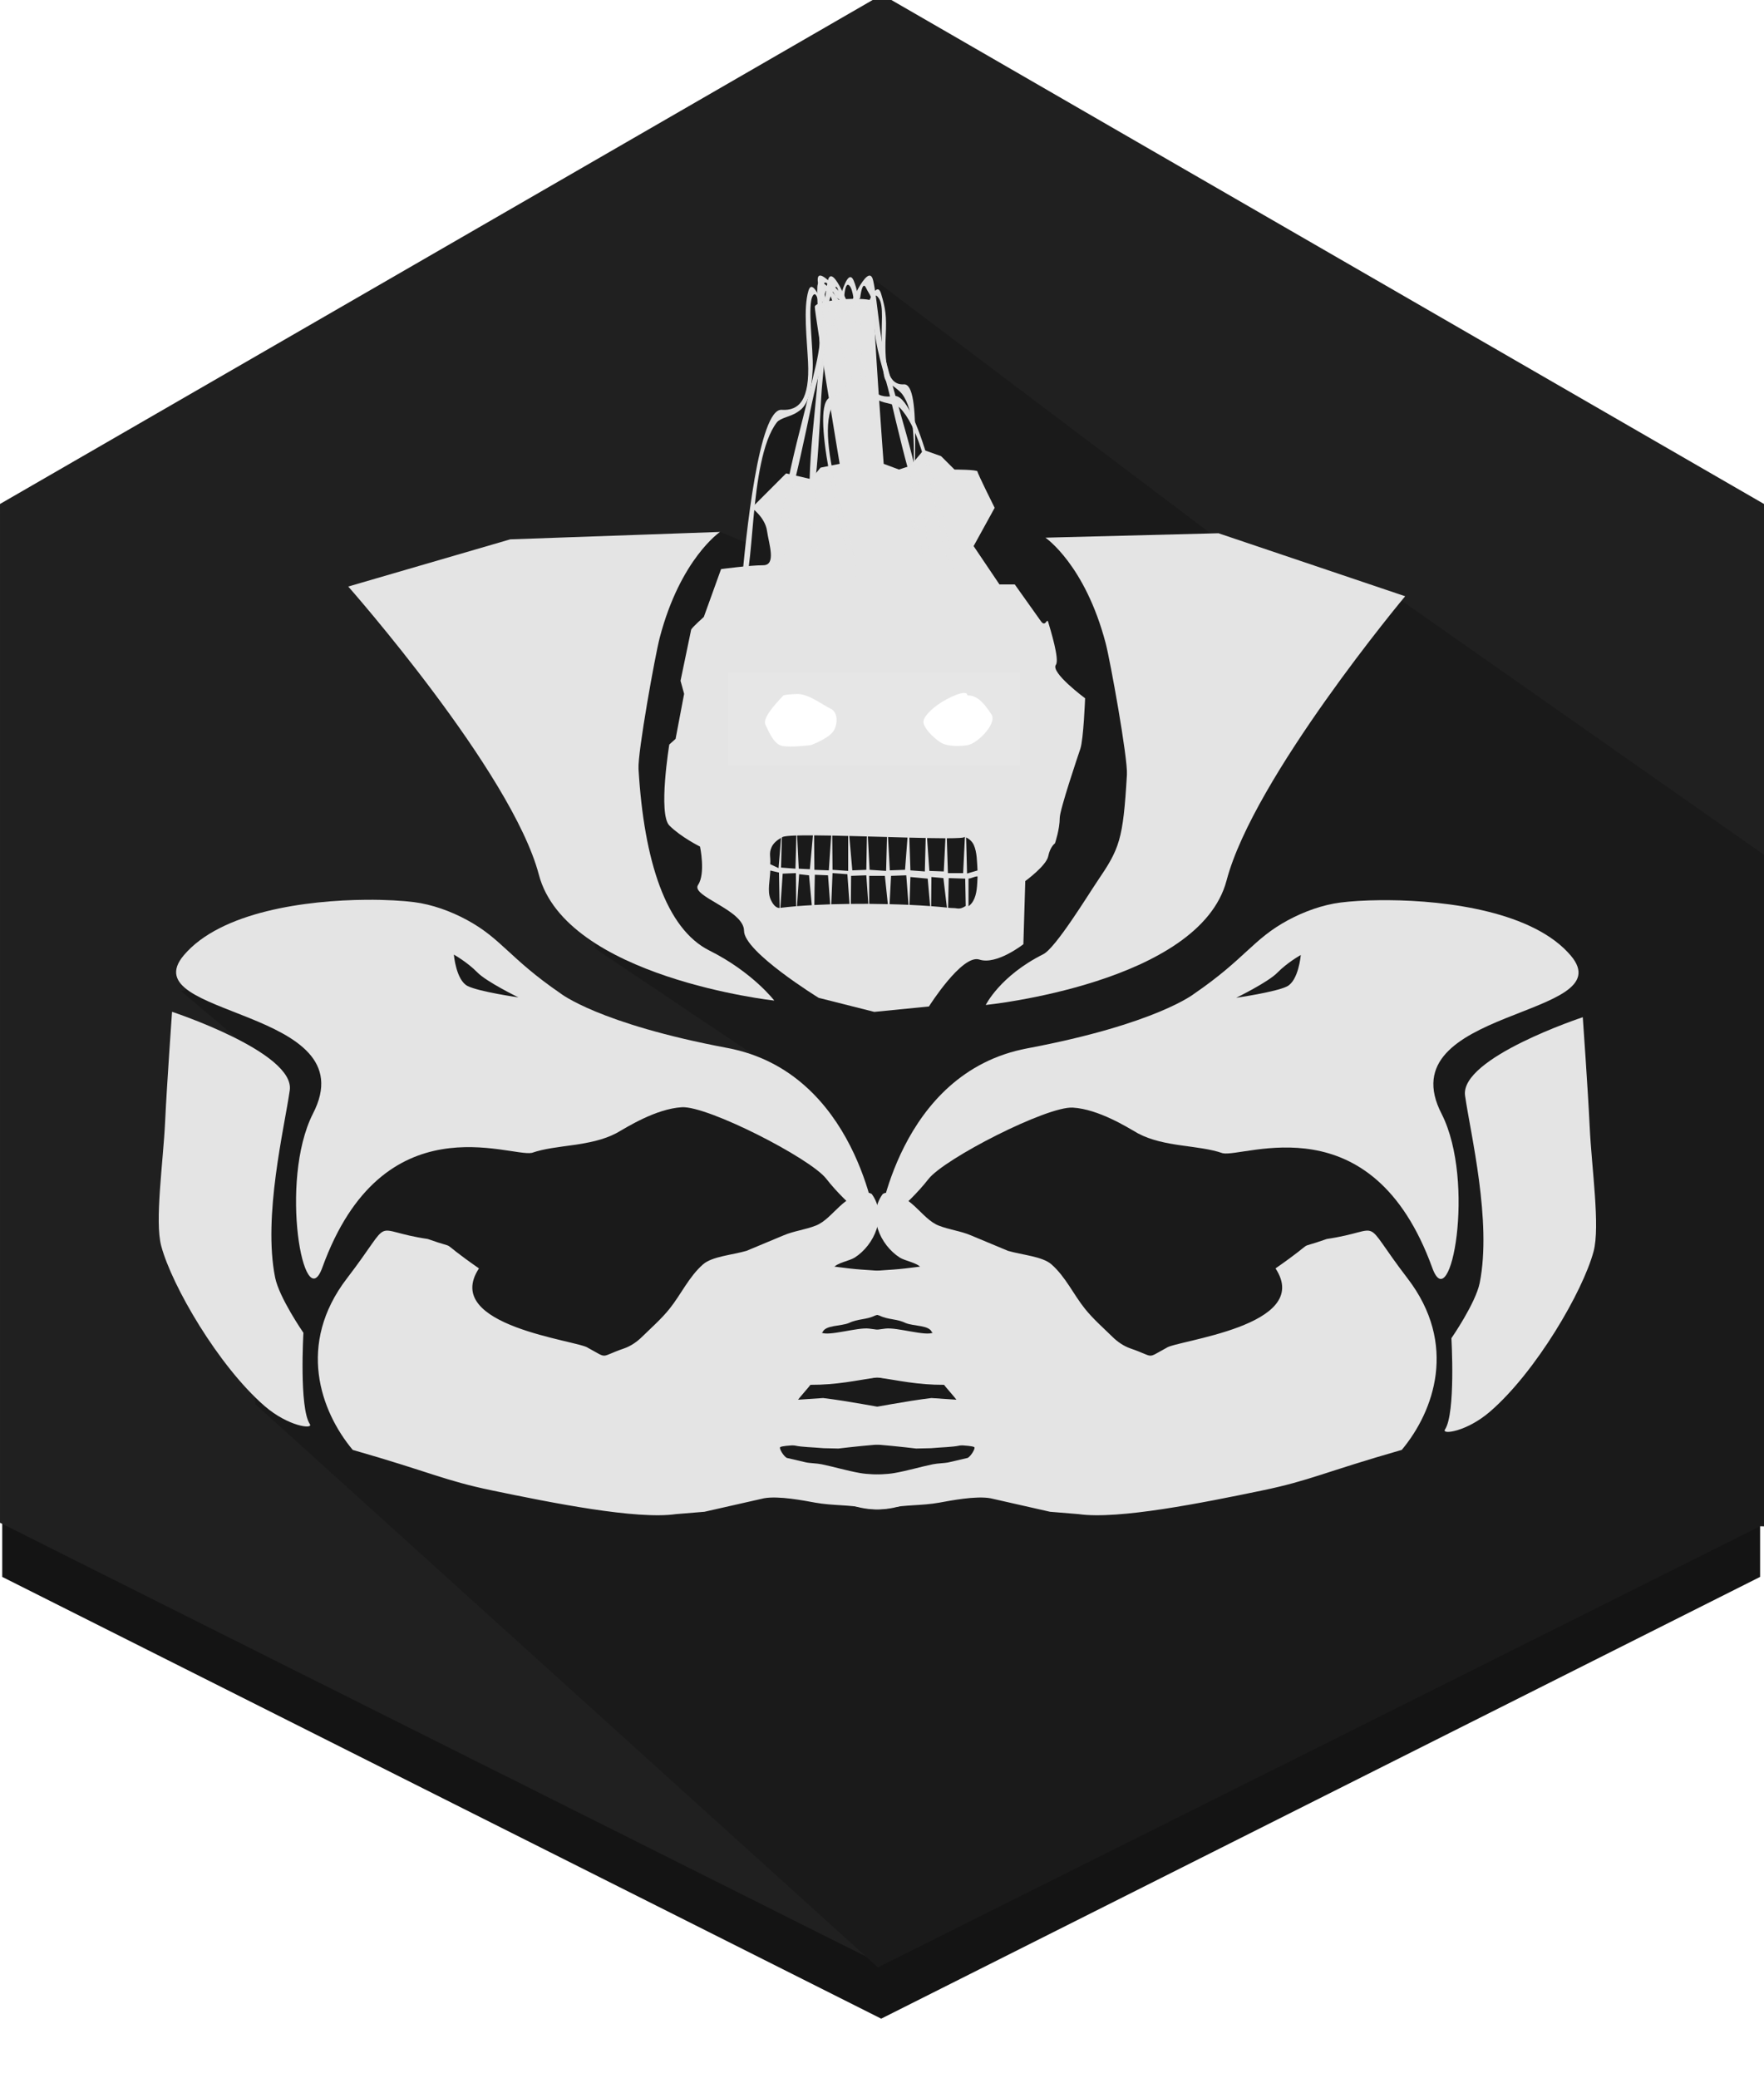 <?xml version="1.0" encoding="UTF-8" standalone="no"?>
<!-- Created with Inkscape (http://www.inkscape.org/) -->

<svg
   xmlns:dc="http://purl.org/dc/elements/1.1/"
   xmlns:cc="http://creativecommons.org/ns#"
   xmlns:rdf="http://www.w3.org/1999/02/22-rdf-syntax-ns#"
   xmlns:svg="http://www.w3.org/2000/svg"
   xmlns="http://www.w3.org/2000/svg"
   xmlns:sodipodi="http://sodipodi.sourceforge.net/DTD/sodipodi-0.dtd"
   xmlns:inkscape="http://www.inkscape.org/namespaces/inkscape"
   width="1303.812"
   height="1535.531"
   id="svg4193"
   version="1.1"
   inkscape:version="0.91 r13725"
   sodipodi:docname="logo_small.svg"
   inkscape:export-filename="/data/www/sebkhachott.net/squelettes/assets/logo_small.png"
   inkscape:export-xdpi="9.9399996"
   inkscape:export-ydpi="9.9399996">
  <defs
     id="defs4195" />
  <sodipodi:namedview
     id="base"
     pagecolor="#ffffff"
     bordercolor="#666666"
     borderopacity="1.0"
     inkscape:pageopacity="0.0"
     inkscape:pageshadow="2"
     inkscape:zoom="0.5"
     inkscape:cx="852.23616"
     inkscape:cy="452.37371"
     inkscape:document-units="px"
     inkscape:current-layer="layer1"
     showgrid="false"
     fit-margin-top="0"
     fit-margin-left="0"
     fit-margin-right="0"
     fit-margin-bottom="0"
     inkscape:window-width="1920"
     inkscape:window-height="989"
     inkscape:window-x="0"
     inkscape:window-y="31"
     inkscape:window-maximized="1"
     inkscape:snap-bbox="false"
     inkscape:object-paths="false" />
  <g
     inkscape:label="Calque 1"
     inkscape:groupmode="layer"
     id="layer1"
     transform="translate(508.164,888.44)"
     style="display:inline">
    <path
       style="display:inline;fill:#141414;fill-opacity:1;stroke:none"
       d="m 143.149,-852.44 -649.656,376.375 0,752.75 649.656,326.406 649.625,-326.406 0,-752.75 -649.625,-376.375 z m -113.312,459.062 216,0 0,70.469 -216,0 0,-70.469 z"
       id="path5193"
       inkscape:connector-curvature="0" />
    <path
       style="display:inline;fill:#202020;fill-opacity:1;stroke:none"
       d="m 143.743,-892.44 -651.906,376.375 0,752.75 651.906,326.406 651.906,-326.406 0,-752.75 -651.906,-376.375 z m -113.906,501.062 216,0 0,70.469 -216,0 0,-70.469 z"
       id="path23391"
       inkscape:export-xdpi="9"
       inkscape:export-ydpi="9"
       inkscape:connector-curvature="0" />
    <path
       style="display:inline;opacity:0.99;fill:#1b1b1b;fill-opacity:1;stroke:none"
       d="m 126.765,-672.943 -7.46,-6.81 -4.875,7.406 -14.656,-8.719 -9.375,12.281 -0.781,10.438 -0.062,36.875 -1.969,29.781 -25.969,16.656 -13.812,64.344 -1.688,24.312 -22.094,-9.031 -129.562,103.344 37.37,204.559 139.656,93.656 10.469,26.781 c 2.306,2.062 -22.277,10.691 -26.906,5.906 l -168.344,-82.188 -76.438,-59.594 -184.562,46.875 56.656,47.812 -4.844,-3.594 3,260.906 460.219,416.156 651.906,-325.906 c 11.929,0.259 721.15,7.257 721.15,7.257 l -987.864,-692.511 -87.15,-9.048 -303.935,-229.268 c 0,0 -7.657,8.091 -8.079,11.321 z m -78.522,278.784 199,0 0,72.75 -1.406,0 0,0.5 -216,0 0,-70.469 18.406,0 z"
       id="path23515"
       inkscape:connector-curvature="0"
       sodipodi:nodetypes="ccccccccccccccccccccccccccccccccccccccc" />
    <g
       transform="translate(-1558.399,-1723.689)"
       id="g4373"
       style="display:inline;opacity:0.99;fill:#e6e6e6;fill-opacity:1"
       inkscape:export-xdpi="9"
       inkscape:export-ydpi="9">
      <g
         style="fill:#e6e6e6;fill-opacity:1"
         transform="translate(-263.472,-587.866)"
         id="g23326">
        <path
           id="path4098"
           d="m 1584.437,2087.941 c -43.985,0.324 -107.546,8.62 -134.906,41.031 -38.81,45.975 136.202,38.539 95.438,117.062 -25.196,49.861 -6.566,151.018 6.969,113.656 44.712,-123.428 138.816,-81.318 154.969,-84.781 17.847,-6.28 42.895,-4.248 62.531,-14.625 7.857,-4.49 29.168,-17.94 48.25,-19.062 19.082,-1.123 94.811,37.621 106.656,52.75 16.195,20.685 37.031,34.812 37.031,34.812 0,0 -14.589,-113.384 -110,-131.344 -95.411,-17.96 -123.469,-40.406 -123.469,-40.406 -37.729,-25.875 -43.404,-40.329 -69.188,-54.25 -12.038,-6.5 -25.689,-11.397 -38.875,-13.094 -8.242,-1.06 -20.745,-1.858 -35.406,-1.75 z m 64.719,40.5 c 0,0 9.971,5.573 17.375,13.156 6.852,7.018 30.375,18.469 30.375,18.469 0,0 -29.082,-4.194 -37.5,-8.375 -8.643,-4.293 -10.25,-23.25 -10.25,-23.25 z"
           style="display:inline;fill:#e6e6e6;fill-opacity:1;stroke:none"
           inkscape:connector-curvature="0" />
        <path
           sodipodi:nodetypes="csacsssac"
           inkscape:connector-curvature="0"
           id="path4319"
           d="m 2483.572,2174.706 c 0,0 -91,30 -87,58 4,28 19.896,92.938 10.828,138.272 -3.004,15.017 -20.929,40.9 -20.929,40.9 0,0 3.243,55.485 -4.757,67.485 -2.667,4 16.036,1.671 33.336,-13.283 34.159,-29.528 68.698,-89.041 76.522,-118.374 4.925,-18.466 -1.441,-61.329 -2.888,-91.965 -1.277,-27.035 -5.112,-81.035 -5.112,-81.035 z"
           style="display:inline;fill:#e6e6e6;fill-opacity:1;stroke:none" />
        <path
           sodipodi:nodetypes="cccccccccccccccccccccccccccccccccccccccccccccccccccccccccacscc"
           id="path4321"
           d="m 1667.713,2360.309 c -28.166,42.834 74.058,53.229 80.705,58.76 15.353,8.294 7.951,6.742 26.47,0.389 5.246,-1.792 9.865,-5.16 13.222,-8.458 6.941,-6.812 14.34,-13.229 20.485,-20.89 8.475,-10.55 14.298,-23.645 24.79,-32.837 6.679,-5.843 21.739,-6.914 32.062,-9.944 9.153,-3.827 18.29,-7.635 27.443,-11.45 7.535,-3.228 15.891,-4.114 23.799,-7.214 13.171,-5.173 20.332,-24.309 39.656,-24.13 0.551,0.249 1.11,0.497 1.661,0.746 11.798,16.131 1.915,37.761 -12.56,47.016 -3.856,2.469 -13.374,3.948 -15.535,7.463 -0.661,0.497 -1.322,0.995 -1.983,1.492 0,0.089 -0.94,7.231 -0.94,7.32 8.094,-1.448 13.23,-3.881 22.146,-5.214 11.136,-1.684 21.951,-1.662 33.384,-2.995 10.984,-1.282 21.197,-2.679 30.74,-4.235 14.027,-2.277 24.333,-1.059 26.443,8.707 0.873,4.063 -1.771,6.914 -3.305,9.204 -4.772,7.112 -11.688,11.213 -23.468,12.929 -4.297,0.172 -8.594,0.338 -12.891,0.498 -7.492,1.741 -14.985,3.489 -22.477,5.23 -5.967,1.084 -12.179,0.663 -17.188,2.494 -6.39,3.138 -12.781,2.289 -19.171,5.44 -6.213,2.564 -17.401,1.4 -19.554,6.886 -0.22,0.089 -0.441,0.16 -0.661,0.249 5.212,2.768 26.596,-4.05 35.037,-2.992 20.494,2.577 37.478,5.218 55.522,8.707 4.416,0.159 8.823,0.338 13.23,0.497 5.729,0.995 11.459,1.996 17.188,2.991 13.154,2.341 24.511,2.705 27.435,12.681 3.712,12.693 -13.044,19.895 -30.41,17.669 -6.848,-0.887 -13.908,-1.831 -19.502,-2.991 -11.459,-0.498 -22.926,-0.995 -34.376,-1.48 -7.823,-0.67 -15.646,-1.333 -23.468,-2.003 -15.417,2.29 -29.282,5.556 -48.92,5.479 -0.551,0.912 -8.627,10.081 -9.169,11.006 6.17,-0.421 12.34,-0.836 18.519,-1.244 20.417,2.494 37.453,6.181 58.166,9.453 14.934,2.354 34.266,-1.257 47.928,2.481 6.306,1.729 9.636,8.062 6.611,14.428 -5.068,10.703 -15.781,9.172 -33.045,10.703 -3.636,0.089 -7.272,0.159 -10.908,0.249 -20.002,-2.354 -55.047,-6.015 -74.702,-3.24 -4.416,0.638 -23.756,0.587 -25.782,2.245 -0.958,0.836 2.491,6.637 4.872,7.906 4.628,1.084 9.255,2.156 13.883,3.24 3.187,0.746 7.967,0.682 11.899,1.48 8.857,1.805 18.502,4.733 28.426,6.481 12.052,2.092 25.46,-0.223 34.376,3.974 5.382,2.539 9.797,10.014 4.628,15.423 -4.84,5.058 -21.477,9.434 -35.037,6.468 -11.416,-2.494 -24.265,-1.684 -37.02,-3.974 -8.297,-1.493 -27.087,-5.231 -38.012,-3.24 -14.654,3.317 -29.308,6.64 -43.962,9.957 -7.051,0.587 -14.103,1.161 -21.146,1.741 -29.037,4.197 -91.505,-8.302 -135.766,-17.489 -35.508,-7.37 -45.43,-13.455 -103.077,-29.971 -23.919,-28.666 -41.504,-78.162 -4.297,-126.679 36.24,-47.257 15.522,-35.694 59.734,-29.153 25.968,9.204 3.798,-2.024 37.873,21.739 z"
           inkscape:connector-curvature="0"
           style="clip-rule:evenodd;display:inline;fill:#e6e6e6;fill-opacity:1;fill-rule:evenodd;stroke:none" />
        <path
           style="display:inline;fill:#e6e6e6;fill-opacity:1;stroke:none"
           d="m 1440.87,2170.706 c 0,0 91,30 87,58 -4,28 -19.896,92.938 -10.828,138.272 3.004,15.017 20.929,40.9 20.929,40.9 0,0 -3.243,55.485 4.757,67.485 2.667,4 -16.036,1.671 -33.336,-13.283 -34.159,-29.528 -68.698,-89.041 -76.522,-118.374 -4.925,-18.466 1.441,-61.329 2.888,-91.965 1.277,-27.035 5.112,-81.035 5.112,-81.035 z"
           id="path4323"
           inkscape:connector-curvature="0"
           sodipodi:nodetypes="csacsssac" />
        <path
           style="clip-rule:evenodd;display:inline;fill:#e6e6e6;fill-opacity:1;fill-rule:evenodd;stroke:none"
           inkscape:connector-curvature="0"
           d="m 2256.482,2360.309 c 28.166,42.834 -74.058,53.229 -80.705,58.76 -15.353,8.294 -7.951,6.742 -26.47,0.389 -5.246,-1.792 -9.865,-5.16 -13.222,-8.458 -6.941,-6.812 -14.34,-13.229 -20.485,-20.89 -8.475,-10.55 -14.298,-23.645 -24.79,-32.837 -6.679,-5.843 -21.739,-6.914 -32.062,-9.944 -9.153,-3.827 -18.29,-7.635 -27.443,-11.45 -7.535,-3.228 -15.891,-4.114 -23.799,-7.214 -13.171,-5.173 -20.332,-24.309 -39.656,-24.13 -0.551,0.249 -1.11,0.497 -1.661,0.746 -11.798,16.131 -1.915,37.761 12.56,47.016 3.856,2.469 13.374,3.948 15.535,7.463 0.661,0.497 1.322,0.995 1.983,1.492 0,0.089 0.94,7.231 0.94,7.32 -8.094,-1.448 -13.23,-3.881 -22.146,-5.214 -11.137,-1.684 -21.951,-1.662 -33.384,-2.995 -10.984,-1.282 -21.197,-2.679 -30.74,-4.235 -14.027,-2.277 -24.333,-1.059 -26.443,8.707 -0.873,4.063 1.772,6.914 3.305,9.204 4.772,7.112 11.687,11.213 23.468,12.929 4.297,0.172 8.594,0.338 12.891,0.498 7.492,1.741 14.984,3.489 22.477,5.23 5.967,1.084 12.179,0.663 17.188,2.494 6.39,3.138 12.781,2.289 19.171,5.44 6.212,2.564 17.401,1.4 19.554,6.886 0.22,0.089 0.441,0.16 0.661,0.249 -5.212,2.768 -26.596,-4.05 -35.037,-2.992 -20.493,2.577 -37.478,5.218 -55.522,8.707 -4.416,0.159 -8.823,0.338 -13.23,0.497 -5.729,0.995 -11.459,1.996 -17.188,2.991 -13.154,2.341 -24.511,2.705 -27.435,12.681 -3.712,12.693 13.043,19.895 30.41,17.669 6.848,-0.887 13.908,-1.831 19.502,-2.991 11.459,-0.498 22.926,-0.995 34.376,-1.48 7.823,-0.67 15.645,-1.333 23.468,-2.003 15.417,2.29 29.282,5.556 48.92,5.479 0.551,0.912 8.627,10.081 9.169,11.006 -6.17,-0.421 -12.34,-0.836 -18.519,-1.244 -20.417,2.494 -37.453,6.181 -58.166,9.453 -14.934,2.354 -34.266,-1.257 -47.928,2.481 -6.306,1.729 -9.636,8.062 -6.611,14.428 5.068,10.703 15.781,9.172 33.045,10.703 3.636,0.089 7.272,0.159 10.908,0.249 20.002,-2.354 55.047,-6.015 74.702,-3.24 4.416,0.638 23.756,0.587 25.782,2.245 0.958,0.836 -2.49,6.637 -4.872,7.906 -4.628,1.084 -9.255,2.156 -13.883,3.24 -3.187,0.746 -7.967,0.682 -11.899,1.48 -8.857,1.805 -18.502,4.733 -28.426,6.481 -12.052,2.092 -25.46,-0.223 -34.376,3.974 -5.382,2.539 -9.797,10.014 -4.628,15.423 4.84,5.058 21.477,9.434 35.037,6.468 11.416,-2.494 24.265,-1.684 37.02,-3.974 8.297,-1.493 27.087,-5.231 38.012,-3.24 14.654,3.317 29.308,6.64 43.962,9.957 7.051,0.587 14.103,1.161 21.146,1.741 29.037,4.197 91.505,-8.302 135.766,-17.489 35.508,-7.37 45.43,-13.455 103.077,-29.971 23.919,-28.666 41.504,-78.162 4.297,-126.679 -36.24,-47.257 -15.522,-35.694 -59.734,-29.153 -25.968,9.204 -3.798,-2.024 -37.873,21.739 z"
           id="path4327"
           sodipodi:nodetypes="cccccccccccccccccccccccccccccccccccccccccccccccccccccccccacscc" />
        <path
           id="path4102"
           d="m 2334.469,2088.222 c -12.328,0.095 -22.788,0.822 -30,1.75 -13.186,1.696 -26.837,6.594 -38.875,13.094 -25.783,13.921 -31.459,28.375 -69.188,54.25 0,0 -28.058,22.447 -123.469,40.406 -95.411,17.96 -110,131.344 -110,131.344 0,0 20.837,-14.128 37.031,-34.812 11.845,-15.129 87.574,-53.873 106.656,-52.75 19.082,1.122 40.393,14.572 48.25,19.062 19.637,10.377 44.684,8.345 62.531,14.625 16.152,3.463 110.257,-38.646 154.969,84.781 13.534,37.362 32.165,-63.795 6.969,-113.656 -40.765,-78.524 134.247,-71.088 95.438,-117.062 -27.36,-32.412 -90.922,-40.707 -134.906,-41.031 -1.833,-0.014 -3.645,-0.014 -5.406,0 z m -59.312,40.5 c 0,0 -1.607,18.957 -10.25,23.25 -8.418,4.181 -37.5,8.375 -37.5,8.375 0,0 23.523,-11.482 30.375,-18.5 7.404,-7.584 17.375,-13.125 17.375,-13.125 z"
           style="display:inline;fill:#e6e6e6;fill-opacity:1;stroke:none"
           inkscape:connector-curvature="0" />
      </g>
      <path
         style="display:inline;fill:#e6e6e6;fill-opacity:1;stroke:none"
         d="m 1622.527,1574.553 c 0,0 -154,-17 -174,-93 -20,-76 -140.887,-212.929 -140.887,-212.929 l 119.719,-34.864 155.067,-5.479 c 0,0 -29.247,19.744 -44.57,78.117 -3.336,12.71 -16.388,84.837 -15.673,96.996 4,68 20.343,118.159 52.343,134.159 32,16 48,37 48,37 z"
         id="path4009"
         inkscape:connector-curvature="0"
         sodipodi:nodetypes="cscccsssc" />
      <path
         sodipodi:nodetypes="cscccssssc"
         inkscape:connector-curvature="0"
         id="path4011"
         d="m 1778.821,1577.795 c 0,0 158,-16 178,-92 20,-76 132,-210 132,-210 l -137.987,-46.547 -127.912,3.275 c 0,0 29.246,19.744 44.57,78.117 3.336,12.71 16.388,84.837 15.673,96.996 -2.851,48.46 -5.399,54.49 -21.986,78.922 -6.688,9.851 -30.662,49.139 -39.857,53.737 -32,16 -42.5,37.5 -42.5,37.5 z"
         style="display:inline;fill:#e6e6e6;fill-opacity:1;stroke:none" />
      <g
         id="g4233"
         style="fill:#e6e6e6;fill-opacity:1">
        <path
           sodipodi:nodetypes="sscccccssccsccccscsscccsccscsscsscccccsccccccsccssscssssscssssscsccccsccccccccccsccccccccccccccccccccccccccccsccccccccccccccccccccccccccccccccccccccccccccccccccccccccccccccscccscccsccccccccsccc"
           inkscape:connector-curvature="0"
           id="path4094"
           d="m 1680.608,1056.047 c -12.582,0.237 -28.125,2.623 -28.125,5.938 0,5.657 18.375,115.969 18.375,115.969 l -14.125,2.812 -7.062,8.5 -18.406,-4.25 -25.438,25.438 c 0,0 9.898,7.069 11.312,16.969 1.414,9.899 7.056,25.469 -2.844,25.469 -9.899,0 -31.094,2.844 -31.094,2.844 l -12.75,35.344 c 0,0 -9.078,8.08 -9.375,9.469 -0.595,2.782 -7.844,37.688 -7.844,37.688 l 2.656,9.656 -6.312,33.281 -4.656,4.188 c 0,0 -8.392,51.39 0.094,59.875 8.485,8.485 22.625,15.531 22.625,15.531 0,0 4.219,19.827 -1.438,28.312 -5.657,8.485 33.969,18.381 33.969,33.938 0,15.556 55.156,49.5 55.156,49.5 l 41.125,10.375 40.375,-4 c 0,0 24.553,-38.899 37.281,-34.656 12.728,4.243 32.531,-11.344 32.531,-11.344 l 1.406,-46.656 c 0,0 15.555,-11.304 16.969,-18.375 1.414,-7.071 4.969,-9.5 4.969,-9.5 0,0 3.531,-10.296 3.531,-18.781 0,-6.006 13.269,-45.297 15.219,-51.062 2.373,-7.016 3.531,-37.344 3.531,-37.344 0,0 -25.753,-19.032 -21.594,-24.75 2.831,-3.893 -4.028,-25.914 -5.656,-31.469 -1.092,-3.725 -1.917,4.546 -5.656,-1.062 l -19.094,-26.844 -11.312,0 -19.094,-28.312 15.562,-28.281 c 0,0 -12.719,-25.43 -12.719,-26.844 0,-1.414 -16.969,-1.438 -16.969,-1.438 l -9.906,-9.875 -12.875,-4.594 -9.75,11.656 -8.5,2.812 -11.312,-4.219 c 0,0 -8.477,-113.156 -7.062,-118.812 0.53,-2.121 -5.502,-3.061 -13.25,-3.094 -0.807,0 -1.63,-0.016 -2.469,0 z m -40.406,292 c 8.443,0.351 18.328,8.219 23.812,10.75 6.5,3 5,13 2,17 -4.211,5.614 -16.5,10 -16.5,10 0,0 -15.5,2 -21.5,0.5 -6,-1.5 -9.5,-10.5 -12,-15.5 -2.5,-5 7.5,-15.5 13,-21.5 0.859,-0.938 9.624,-1.315 11.188,-1.25 z m 124.969,0.969 c 0.338,10e-4 0.639,0.013 0.938,0.031 7.899,0.482 12.726,7.792 16.969,14.156 4.243,6.364 -9.909,21.211 -17.688,22.625 -3.782,0.688 -14.868,1.574 -20.406,-2.312 -5.851,-4.106 -11.035,-9.578 -12.125,-13.938 -1.059,-4.237 6.184,-10.78 12.281,-14.844 5.731,-3.82 20.031,-10.789 20.031,-5.719 z m -121.188,103.469 c 2.154,-0.023 4.616,-0.01 7.094,0 l -2.25,25 -8.219,-0.406 -1.188,-24.5 c 1.424,-0.039 2.92,-0.076 4.562,-0.094 z m 7.969,0 c 0.365,0 0.66,0 1.031,0 3.592,0.023 7.532,0.084 11.594,0.156 l -1.75,25.688 -10.656,-0.406 z m -13.094,0.094 -0.688,24.5 -10.656,-0.812 0.625,-22.281 c 0.19,-0.103 0.372,-0.215 0.562,-0.312 1.123,-0.579 4.792,-0.931 10.156,-1.094 z m 26.5,0.062 c 3.76,0.069 7.764,0.184 11.781,0.281 l 0,25.812 -11.562,-0.812 z m 12.594,0.281 c 4.336,0.106 8.561,0.22 13.031,0.344 l -0.438,24.656 -10.344,0.406 z m 13.75,0.375 c 4.795,0.134 9.374,0.239 14.125,0.375 l -0.656,25.062 -12.188,-0.812 z m 71.438,0.312 c 0.094,0.025 0.187,0.065 0.281,0.094 l -1.312,26.656 -11.25,0 -0.812,-25.75 c 8.03,-0.015 13.094,-0.289 13.094,-1 z m -56.562,0.094 c 4.838,0.138 9.83,0.286 14.406,0.406 l -1.812,23.812 -11.25,0.406 z m 57.75,0.344 c 2.465,1.048 4.619,3.188 5.688,5.594 2.406,5.416 2.324,12.505 2.721,18.759 l -7.742,2.279 z m -42,0.094 c 4.305,0.112 8.222,0.204 12.094,0.281 l -0.625,24.719 -10.656,-0.812 z m -94.781,0.156 -1.875,22.375 -6.156,-2.906 c 0.479,-5.553 -1.178,-7.748 1.031,-12.625 1.338,-2.954 4.121,-5.201 7,-6.844 z m 107.906,0.156 c 5.026,0.097 9.662,0.153 13.562,0.156 l -1.219,24.531 -10.656,-0.406 z m -115.875,24 6.406,1.5 0.469,26.125 c -3.047,0.26 -5.498,-3.59 -6.688,-6.438 -2.52,-6.032 -0.391,-14.38 -0.188,-21.188 z m 18.906,1.906 0.219,24.469 c -4.059,0.341 -7.962,0.736 -11.688,1.188 l 1.719,-25.25 z m 27.094,0 10.969,0.812 1.562,21.938 c -4.515,0.056 -9.006,0.138 -13.469,0.281 z m -24.688,0.812 7.312,0.812 2.031,22.062 c -3.708,0.214 -7.379,0.428 -10.906,0.719 z m 11.594,0.406 9.75,0.406 1.594,21.438 c -3.945,0.131 -7.858,0.294 -11.688,0.5 0.103,-7.947 0.171,-17.328 0.344,-22.344 z m 38.062,0.406 1.469,21.062 c -4.278,-0.025 -8.585,0.015 -12.906,0.062 l 0.188,-20.719 z m 29.531,0 1.656,21.812 c -4.506,-0.203 -9.168,-0.344 -14,-0.469 l 1.094,-20.938 z m -27.406,0.406 11.594,0 2.188,20.906 c -4.504,-0.109 -9.118,-0.187 -13.781,-0.219 z m 30.469,0.844 12.781,1.219 1.781,20.281 c -4.723,-0.347 -9.821,-0.656 -15.25,-0.906 z m 15.531,0 8.844,0.812 2.594,21.781 c -3.475,-0.383 -7.397,-0.711 -11.656,-1.031 z m 34.096,-0.468 c -0.321,6.386 -0.284,13.118 -3.346,18.374 -0.792,1.36 -1.974,2.685 -3.344,3.75 l 0,-20.438 c 2.754,-0.352 3.941,-1.536 6.69,-1.687 z m -21.315,1.28 12.188,0.406 0.378,20.163 c -1.944,1.382 -4.207,2.212 -6.344,1.844 -2.301,-0.397 -3.568,-0.15 -6.69,-0.506 z"
           style="display:inline;fill:#e6e6e6;fill-opacity:1;stroke:none" />
        <path
           sodipodi:nodetypes="csssccsssc"
           inkscape:connector-curvature="0"
           id="path3973"
           d="m 1666.154,1082.895 c 0,0 -13.976,-47.693 -18.395,-32.777 -3.858,13.022 -1.149,35.043 -0.295,52.453 1.369,27.91 -6.43,36.35 -19.494,35.479 -16.792,-1.119 -26.495,92.582 -29.81,131.686 10.734,-2.798 4.468,-94.063 26.305,-122.476 2.76,-3.333 10.177,-4.17 14.96,-7.39 3.915,-2.635 10.284,-6.282 11.49,-31.762 0.703,-14.844 -4.311,-47.867 0.181,-54.489 3.845,-5.668 5.976,16.371 5.976,16.371"
           style="display:inline;fill:#e6e6e6;fill-opacity:1;stroke:none" />
        <path
           sodipodi:nodetypes="csssccsssc"
           inkscape:connector-curvature="0"
           id="path3973-4"
           d="m 1681.006,1063.793 c 0,0 -27.359,-36.63 -26.363,-21.106 0.87,13.554 8.8,29.974 15.607,46.02 10.912,25.725 6.503,36.337 -6.059,40.026 -16.148,4.742 7.067,96.039 17.444,133.887 9.11,-6.329 -28.252,-89.831 -17.557,-124.033 1.44,-4.08 8.114,-7.425 11.492,-12.096 2.766,-3.824 7.486,-9.444 -0.171,-33.776 -4.461,-14.175 -18.348,-39.298 -16.416,-47.064 1.654,-6.646 9.046,9.162 9.046,9.162"
           style="display:inline;opacity:0.99;fill:#e6e6e6;fill-opacity:1;stroke:none" />
        <path
           sodipodi:nodetypes="csssccsssc"
           inkscape:connector-curvature="0"
           id="path3973-7"
           d="m 1689.104,1066.791 c 0,0 8.675,-26.986 12.406,-14.393 3.258,10.995 4.095,16.305 3.374,31.005 -1.156,23.564 2.304,36.55 13.334,35.815 14.178,-0.945 5.573,75.042 8.372,108.058 -9.063,-2.363 8.727,-77.074 -9.71,-101.063 -2.33,-2.814 -6.639,-5.865 -10.677,-8.583 -3.306,-2.225 -3.214,-8.039 -4.232,-29.551 -0.593,-12.533 1.687,-26.742 -2.106,-32.333 -3.247,-4.785 -3.092,0.15 -3.092,0.15"
           style="display:inline;opacity:0.99;fill:#e6e6e6;fill-opacity:1;stroke:none" />
        <path
           sodipodi:nodetypes="cssccassc"
           inkscape:connector-curvature="0"
           id="path3973-4-0"
           d="m 1676.638,1066.388 c 0,0 -21.684,-34.241 -22.305,-18.848 -0.542,13.44 2.649,37.971 1.319,55.654 -4.284,56.922 -10.708,80.932 -4.762,144.689 6.551,-3.8 2.849,-26.847 1.969,-59.454 1.29,-3.603 3.329,-38.999 4.297,-58.542 0.975,-19.705 4.577,-33.456 1.517,-59.168 -1.783,-14.98 -0.438,-12.119 1.482,-19.187 1.643,-6.049 5.274,6.201 5.274,6.201"
           style="display:inline;opacity:0.99;fill:#e6e6e6;fill-opacity:1;stroke:none" />
        <path
           sodipodi:nodetypes="csssccsssc"
           inkscape:connector-curvature="0"
           id="path3973-4-1"
           d="m 1666.066,1077.234 c 0,0 9.061,-48.955 15.161,-34.614 5.325,12.521 4.945,34.712 5.955,52.114 1.618,27.898 10.454,35.429 23.637,33.124 16.945,-2.964 36.909,89.122 44.494,127.633 -11.211,-1.599 -14.683,-93.022 -39.939,-118.863 -3.164,-3.009 -10.792,-3.025 -16,-5.698 -4.263,-2.188 -11.129,-5.112 -15.101,-30.31 -2.314,-14.68 -0.78,-48.063 -6.06,-54.151 -4.519,-5.211 -4.308,16.934 -4.308,16.934"
           style="display:inline;opacity:0.99;fill:#e6e6e6;fill-opacity:1;stroke:none" />
        <path
           sodipodi:nodetypes="cssccassc"
           inkscape:connector-curvature="0"
           id="path3973-4-0-5"
           d="m 1675.943,1066.536 c 0,0 16.135,-39.827 19.698,-23.886 3.111,13.917 4.428,40.112 9.166,58.306 15.251,58.569 26.5,82.398 32.373,150.034 -7.553,-2.724 -8.057,-27.466 -13.315,-61.648 -2.028,-3.514 -10.86,-40.052 -15.57,-60.255 -4.75,-20.371 -11.112,-34.033 -12.789,-61.435 -0.977,-15.964 -1.839,-12.725 -5.18,-19.735 -2.86,-5.999 -4.327,7.468 -4.327,7.468"
           style="display:inline;opacity:0.99;fill:#e6e6e6;fill-opacity:1;stroke:none" />
        <path
           sodipodi:nodetypes="cssccassc"
           inkscape:connector-curvature="0"
           id="path3973-4-0-5-7"
           d="m 1680.284,1068.347 c 0,0 -15.014,-41.731 -18.33,-25.028 -2.895,14.583 -4.121,42.03 -8.529,61.094 -14.192,61.369 -24.659,86.338 -30.124,157.208 7.029,-2.854 7.498,-28.779 12.39,-64.596 1.887,-3.682 10.105,-41.967 14.489,-63.136 4.42,-21.345 10.34,-35.661 11.901,-64.373 0.909,-16.728 1.711,-13.334 4.82,-20.678 2.661,-6.286 4.026,7.825 4.026,7.825"
           style="display:inline;opacity:0.99;fill:#e6e6e6;fill-opacity:1;stroke:none" />
      </g>
    </g>
    <rect
       style="display:inline;opacity:0;fill:#b8b7b8;fill-opacity:0.992;fill-rule:nonzero;stroke:none"
       id="rect3237"
       width="171.519"
       height="76.138"
       x="54.72"
       y="-288.113" />
  </g>
</svg>
